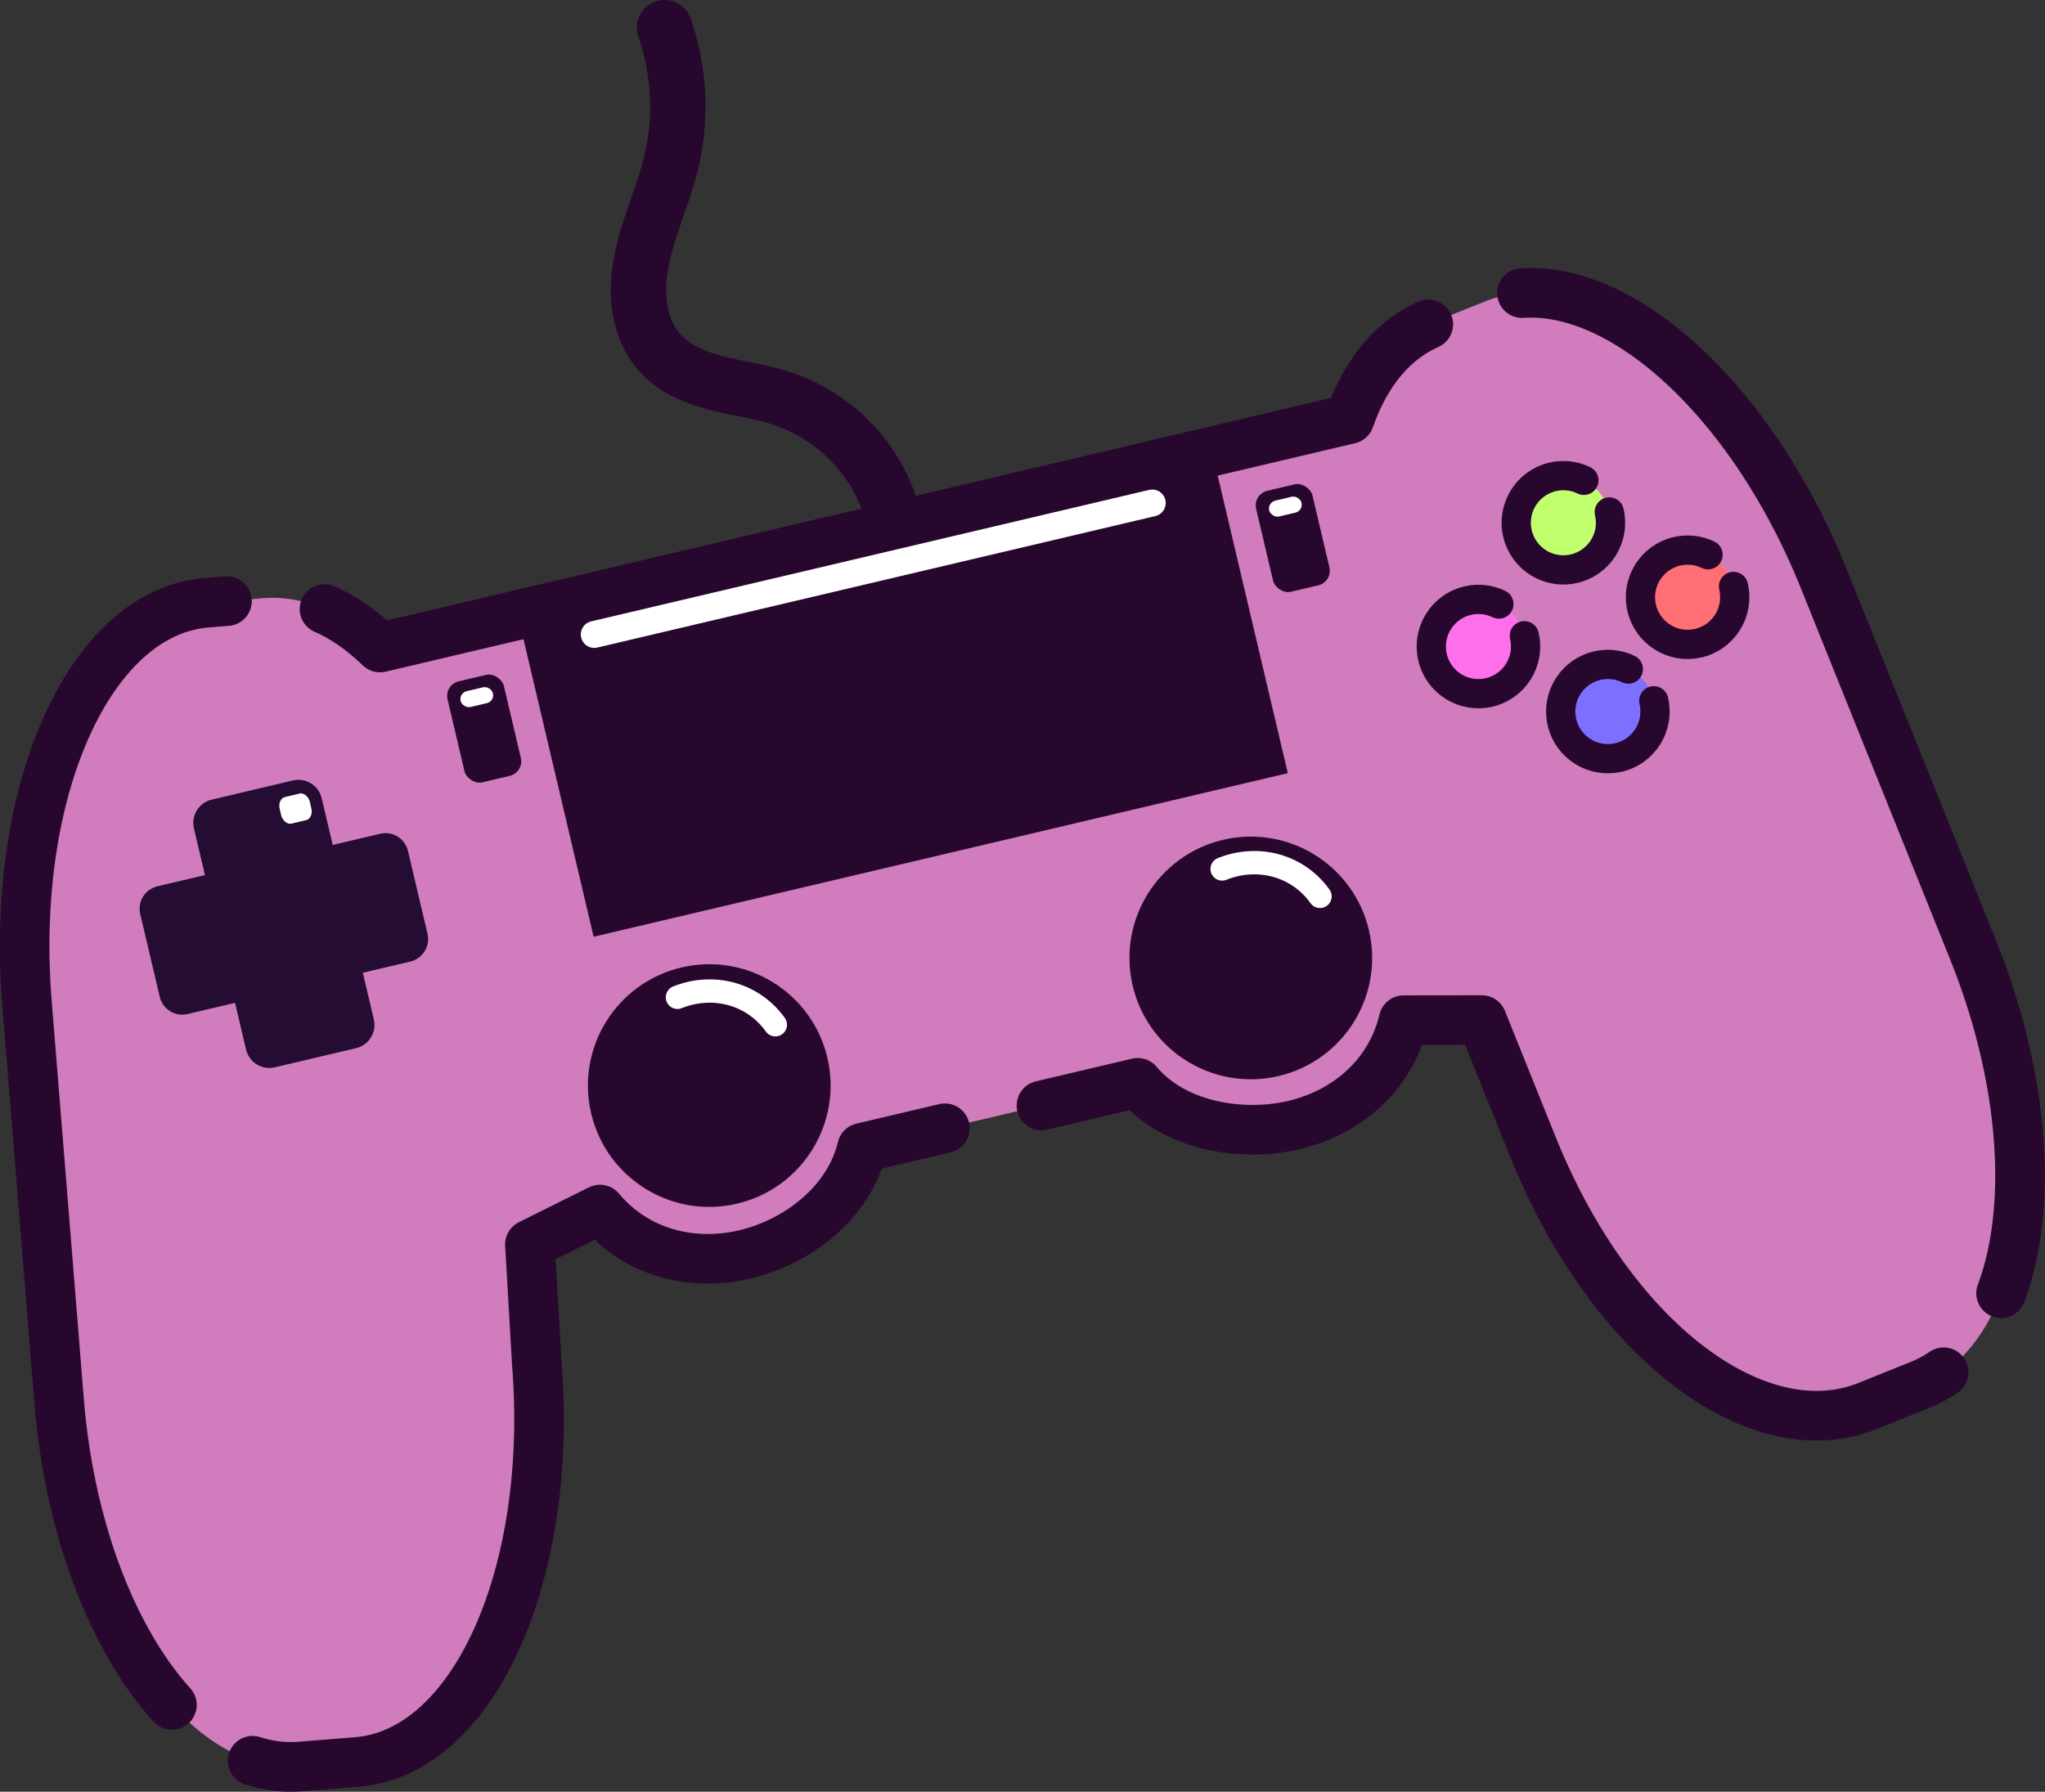 <svg xmlns="http://www.w3.org/2000/svg" xml:space="preserve" width="389.759" height="341.529" viewBox="0 0 103.124 90.363"><rect x="0" y="0" width="103.124" height="90.363" fill="#333333" stroke="none"/><path d="M134.3 32.672a12.17 12.17 0 0 1-1.243 6.717c-.76 1.498-1.827 2.828-2.534 4.352-.354.761-.616 1.574-.682 2.411-.066.837.072 1.702.477 2.438.529.96 1.463 1.632 2.434 2.14.971.51 2.01.891 2.948 1.457a8.692 8.692 0 0 1 3.372 3.75 8.692 8.692 0 0 1 .7 4.993" style="fill:none;fill-opacity:1;stroke:#28072f;stroke-width:2.792;stroke-linecap:round;stroke-linejoin:round;stroke-dasharray:none;stroke-dashoffset:37.852;stroke-opacity:1" transform="rotate(-13.261 -50.623 450.561)"/><path d="M111.516 39.221c-5.512.758-9.826 9.083-9.826 19.307v20.156c0 10.728 4.749 19.364 10.647 19.364h2.871c5.898 0 10.647-8.636 10.647-19.364l.135-5.951 3.664-1.468c1.607 2.283 4.336 3.263 7.096 2.845 2.76-.421 5.47-2.229 6.326-4.886l14.121-2.147c1.607 2.283 4.93 3.173 7.69 2.755 2.76-.421 5.074-2.168 5.93-4.826l3.933.313 2.034 6.532c3.188 10.243 10.154 16.187 15.786 14.434l2.74-.853c5.632-1.753 7.6-11.41 4.411-21.653l-5.99-19.245c-3.19-10.243-10.29-17.077-15.922-15.324l-2.74.853c-1.993.62-3.526 2.231-4.536 4.506l-49.656 7.55c-1.64-1.872-3.582-2.954-5.67-2.954h-2.87c-.276 0-.55.019-.82.056z" style="fill:#d07cbd;fill-opacity:1;stroke:#28072f;stroke-width:2.502;stroke-linecap:round;stroke-linejoin:round;stroke-dasharray:60.048,5.004;stroke-dashoffset:0;stroke-opacity:1" transform="rotate(-4.616 -47.365 1299.233)"/><g transform="rotate(-13.261 -50.623 450.561)"><circle cx="167.089" cy="72.466" r="2.378" style="fill:#ff6fea;fill-opacity:1;stroke:#28072f;stroke-width:1.474;stroke-linecap:round;stroke-linejoin:round;stroke-dasharray:35.369,2.947;stroke-dashoffset:22.548;stroke-opacity:1"/><circle cx="172.69" cy="77.155" r="2.378" style="fill:#7d6fff;fill-opacity:1;stroke:#28072f;stroke-width:1.474;stroke-linecap:round;stroke-linejoin:round;stroke-dasharray:35.369,2.947;stroke-dashoffset:22.548;stroke-opacity:1"/><circle cx="172.69" cy="67.373" r="2.378" style="fill:#c1ff6f;fill-opacity:1;stroke:#28072f;stroke-width:1.474;stroke-linecap:round;stroke-linejoin:round;stroke-dasharray:35.376,2.948;stroke-dashoffset:22.552;stroke-opacity:1"/><circle cx="177.926" cy="72.466" r="2.378" style="fill:#ff6f74;fill-opacity:1;stroke:#28072f;stroke-width:1.474;stroke-linecap:round;stroke-linejoin:round;stroke-dasharray:35.369,2.947;stroke-dashoffset:22.548;stroke-opacity:1"/></g><g transform="rotate(-13.261 -50.623 450.561)"><circle cx="124.257" cy="85.12" r="6.119" style="fill:#28072f;fill-opacity:1;stroke:none;stroke-width:1.633;stroke-linecap:round;stroke-linejoin:round;stroke-dasharray:none;stroke-dashoffset:0;stroke-opacity:1"/><path d="M-25.037-145.418a4.668 4.323 0 0 1-1.229-4.975" style="fill:none;fill-opacity:1;stroke:#fff;stroke-width:1.176;stroke-linecap:round;stroke-linejoin:round;stroke-dasharray:none;stroke-dashoffset:0;stroke-opacity:1" transform="rotate(132.794)"/></g><g transform="rotate(-13.261 -50.623 450.561)"><circle cx="152.314" cy="85.12" r="6.119" style="fill:#28072f;fill-opacity:1;stroke:none;stroke-width:1.633;stroke-linecap:round;stroke-linejoin:round;stroke-dasharray:none;stroke-dashoffset:0;stroke-opacity:1"/><path d="M-44.208-166.125a4.668 4.323 0 0 1-1.23-4.975" style="fill:none;fill-opacity:1;stroke:#fff;stroke-width:1.176;stroke-linecap:round;stroke-linejoin:round;stroke-dasharray:none;stroke-dashoffset:0;stroke-opacity:1" transform="rotate(132.794)"/></g><g transform="rotate(-13.261 -50.623 450.561)"><rect width="17.389" height="35.965" x="59.088" y="-156.268" rx="0" ry="2.285" style="fill:#28072f;fill-opacity:1;stroke:none;stroke-width:1.659;stroke-linecap:round;stroke-linejoin:round;stroke-dasharray:none;stroke-dashoffset:35.893;stroke-opacity:1" transform="rotate(90)"/><path d="M123.831 61.646h28.909" style="fill:none;fill-opacity:1;stroke:#fff;stroke-width:1.356;stroke-linecap:round;stroke-linejoin:round;stroke-dasharray:none;stroke-dashoffset:0;stroke-opacity:1"/></g><g transform="rotate(-13.261 -50.623 450.561)"><rect width="2.92" height="5.232" x="157.771" y="62.378" ry=".756" style="fill:#28072f;fill-opacity:1;stroke:none;stroke-width:.413;stroke-linecap:round;stroke-linejoin:round;stroke-dasharray:17.639,1.47;stroke-dashoffset:0;stroke-opacity:1"/><rect width="1.674" height=".822" x="158.394" y="62.953" ry=".411" style="fill:#fff;fill-opacity:1;stroke:none;stroke-width:1.42;stroke-linecap:round;stroke-linejoin:round;stroke-dasharray:none;stroke-dashoffset:0;stroke-opacity:1"/></g><g transform="rotate(-13.261 -50.623 450.561)"><rect width="2.92" height="5.232" x="115.88" y="62.378" ry=".756" style="fill:#28072f;fill-opacity:1;stroke:none;stroke-width:.413;stroke-linecap:round;stroke-linejoin:round;stroke-dasharray:17.639,1.47;stroke-dashoffset:0;stroke-opacity:1"/><rect width="1.674" height=".822" x="116.503" y="62.953" ry=".411" style="fill:#fff;fill-opacity:1;stroke:none;stroke-width:1.42;stroke-linecap:round;stroke-linejoin:round;stroke-dasharray:none;stroke-dashoffset:0;stroke-opacity:1"/></g><g transform="rotate(-13.261 -50.623 450.561)"><path d="M103.146 65.329c-.669 0-1.207.538-1.207 1.207v2.418H99.48c-.647 0-1.168.52-1.168 1.167v4.286c0 .647.52 1.167 1.168 1.167h2.458v2.418c0 .669.538 1.207 1.207 1.207h4.206c.669 0 1.207-.538 1.207-1.207v-2.418h2.457c.647 0 1.168-.52 1.168-1.167V70.12c0-.647-.52-1.167-1.168-1.167h-2.457v-2.418c0-.67-.538-1.207-1.207-1.207z" style="fill:#250c32;fill-opacity:1;stroke:none;stroke-width:1.165;stroke-linecap:round;stroke-linejoin:round;stroke-dasharray:5.825,10.485;stroke-dashoffset:6.291;stroke-opacity:1"/><rect width="1.56" height="1.38" x="106.373" y="66.048" rx=".396" ry=".509" style="fill:#fff;fill-opacity:1;stroke:none;stroke-width:.785;stroke-linecap:round;stroke-linejoin:round;stroke-dasharray:3.926,7.066;stroke-dashoffset:4.24;stroke-opacity:1"/></g></svg>
